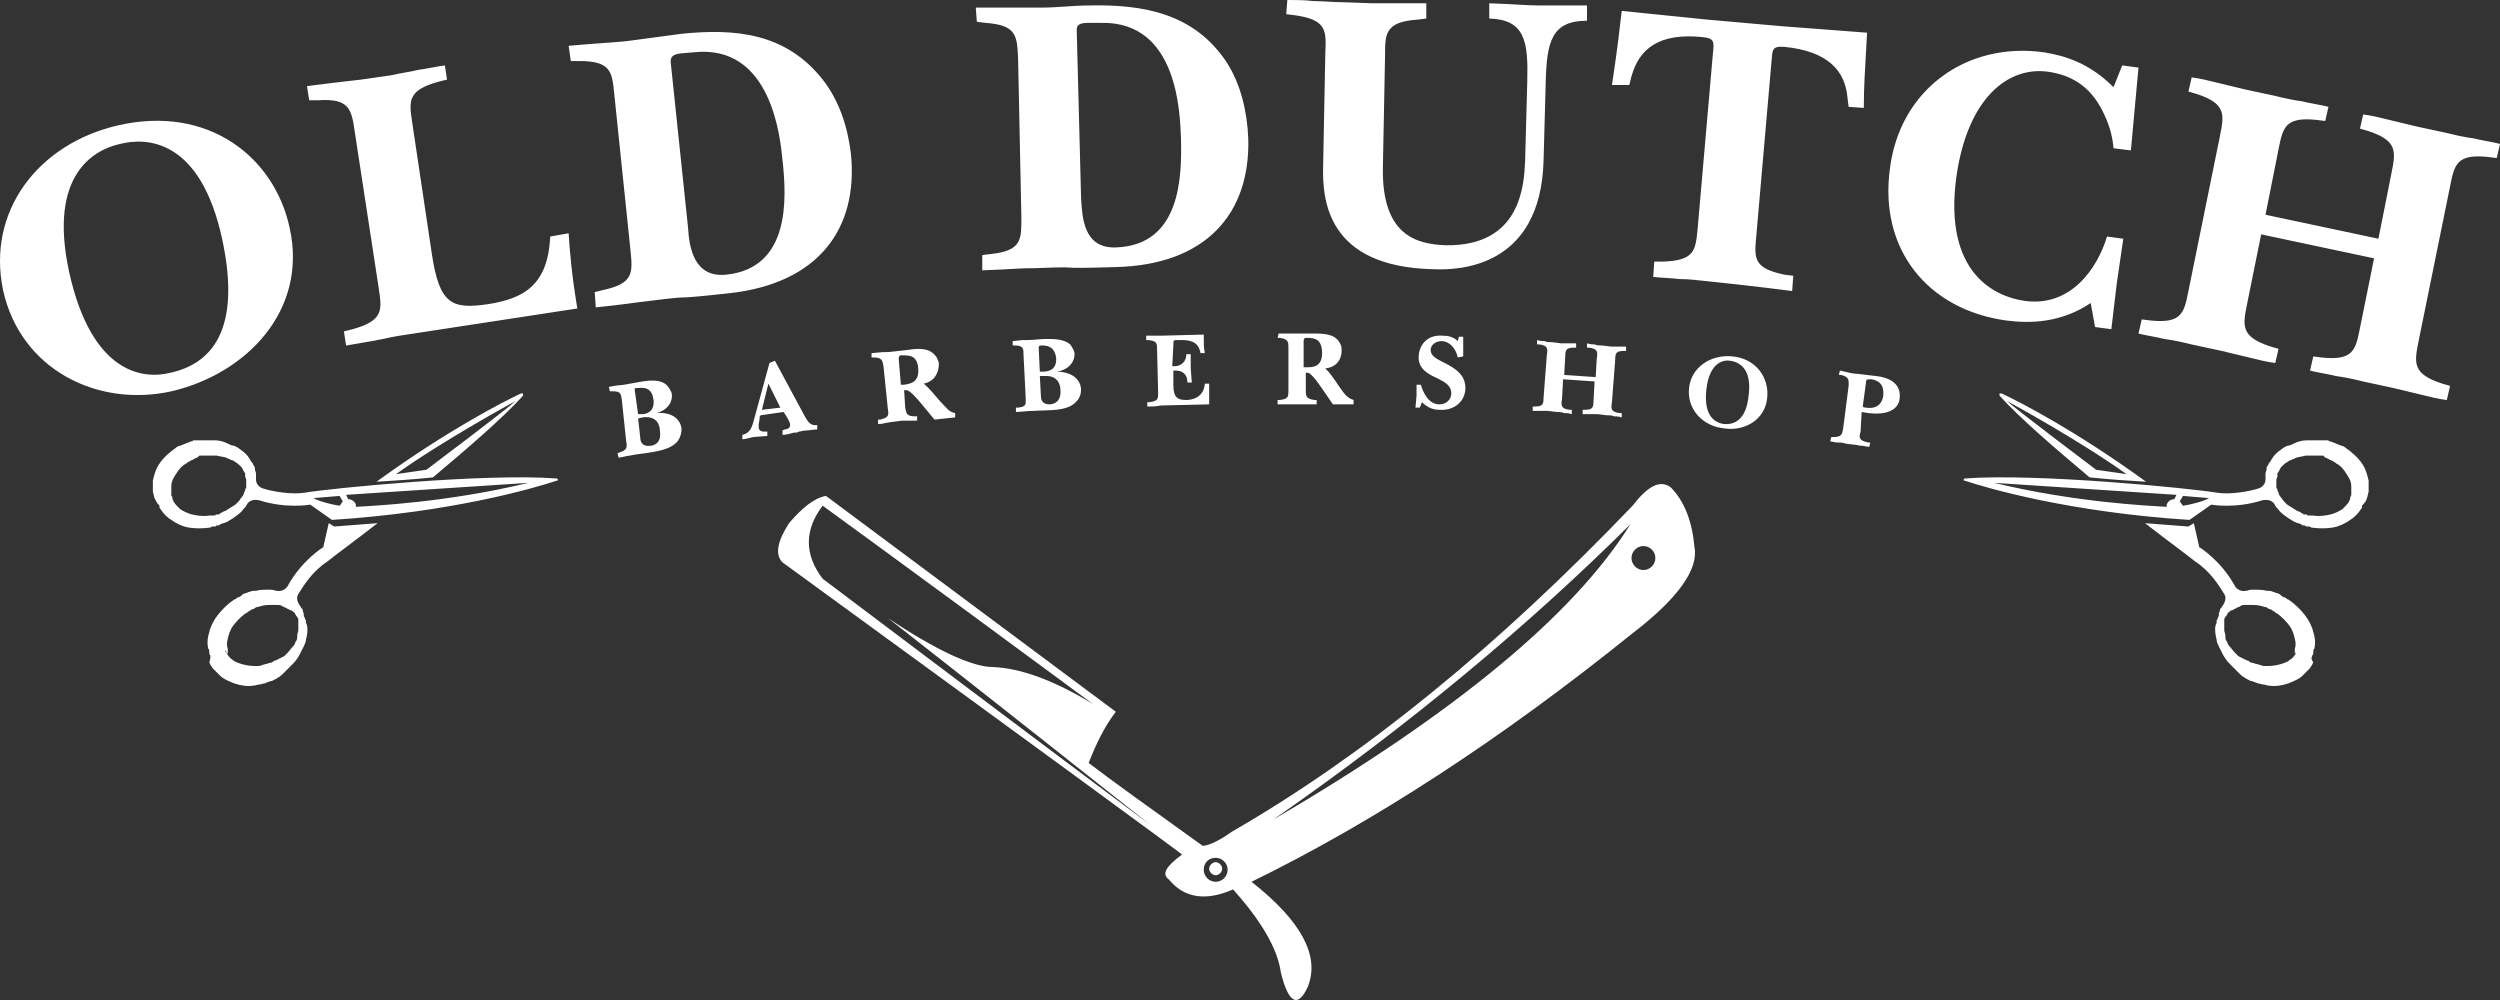 <svg width="200" height="80" viewBox="0 0 200 80" fill="none" xmlns="http://www.w3.org/2000/svg">
<rect x="0" y="0" width="200" height="80" fill="#333333" stroke="none"/>
<path fill-rule="evenodd" clip-rule="evenodd" d="M149.279 30.604C149.279 30.342 149.366 30.342 149.714 30.342C150.756 30.517 150.669 31.302 150.669 31.65C150.495 32.61 149.8 32.697 149.279 32.61C149.192 32.61 149.106 32.61 149.019 32.522L149.279 30.604ZM148.932 32.958L149.453 33.046C151.624 33.307 151.972 32.261 151.972 31.825C152.059 31.127 151.711 30.255 150.061 30.081L148.585 29.906C148.237 29.906 147.977 29.819 147.195 29.645L147.108 29.994H147.282C147.977 30.168 147.89 30.43 147.89 30.866L147.455 34.266C147.369 34.703 147.369 34.964 146.674 34.964H146.5L146.413 35.313C146.587 35.313 146.761 35.4 147.021 35.4C147.195 35.4 147.455 35.4 147.629 35.487L148.324 35.575C148.498 35.575 148.758 35.662 148.932 35.662C149.106 35.662 149.366 35.749 149.54 35.749L149.627 35.4H149.453C148.585 35.226 148.758 34.877 148.845 34.528L148.932 32.958ZM139.899 31.563C139.726 33.569 138.77 34.005 137.902 33.918C137.294 33.83 136.252 33.394 136.512 31.127C136.773 28.947 137.902 28.773 138.423 28.86C139.031 28.947 140.16 29.383 139.899 31.563ZM141.376 31.825C141.55 30.255 140.507 28.685 138.597 28.511C136.86 28.337 135.296 29.383 135.123 31.04C134.949 32.784 136.252 34.092 137.902 34.266C139.465 34.528 141.202 33.656 141.376 31.825ZM122.963 27.552H123.137C123.832 27.639 123.832 27.901 123.745 28.424L123.485 31.825C123.485 32.348 123.398 32.522 122.79 32.522H122.616V32.871C122.79 32.871 122.963 32.871 123.224 32.871C123.398 32.871 123.658 32.871 123.832 32.871L124.527 32.958C124.7 32.958 124.961 32.958 125.135 33.046C125.308 33.046 125.482 33.046 125.743 33.133V32.784H125.569C124.874 32.697 124.874 32.435 124.961 31.912L125.048 30.342L127.567 30.517L127.48 32.086C127.48 32.61 127.393 32.784 126.785 32.784H126.611V33.133C126.785 33.133 126.959 33.133 127.219 33.133C127.393 33.133 127.653 33.133 127.827 33.133L128.522 33.22C128.696 33.22 128.956 33.22 129.13 33.307C129.304 33.307 129.477 33.307 129.738 33.394V33.046H129.564C128.869 32.958 128.869 32.697 128.956 32.174L129.217 28.773C129.217 28.249 129.304 28.075 129.912 28.075H130.085V27.726C129.912 27.726 129.738 27.726 129.477 27.726C129.304 27.726 129.043 27.726 128.869 27.726L128.174 27.639C128.001 27.639 127.74 27.639 127.567 27.552C127.393 27.552 127.219 27.552 126.959 27.465V27.813H127.132C127.827 27.901 127.827 28.162 127.74 28.685L127.653 30.168L125.135 29.994L125.222 28.511C125.222 27.988 125.308 27.813 125.916 27.813H126.09V27.465C125.916 27.465 125.743 27.465 125.482 27.465C125.308 27.465 125.048 27.465 124.874 27.465L124.179 27.377C124.006 27.377 123.745 27.377 123.571 27.29C123.398 27.29 123.224 27.29 122.963 27.203V27.552ZM117.058 28.511C117.058 27.726 117.058 27.377 117.058 26.941H116.71L116.623 27.29C116.276 26.941 115.842 26.854 115.407 26.854C114.191 26.767 113.583 27.552 113.497 28.424C113.41 29.47 114.191 29.906 114.973 30.255C115.668 30.604 116.102 30.866 116.102 31.476C116.102 31.912 115.755 32.348 115.147 32.348C114.278 32.348 113.844 31.389 113.67 30.778H113.323V31.65L113.236 32.61H113.583L113.757 32.174C114.278 32.697 114.799 32.784 115.147 32.784C116.363 32.871 117.231 32.086 117.231 31.04C117.231 30.168 116.71 29.732 116.189 29.383C115.407 28.86 114.452 28.685 114.452 27.988C114.452 27.639 114.799 27.29 115.32 27.29C115.928 27.29 116.45 27.813 116.623 28.598L117.058 28.511ZM104.29 29.383V27.29C104.29 27.116 104.377 27.029 104.464 27.029H104.551C105.159 27.029 105.767 27.116 105.767 28.249C105.767 29.383 104.985 29.383 104.551 29.383H104.29ZM102.206 27.029H102.38C103.074 27.116 103.074 27.377 103.074 27.813V31.214C103.074 31.738 103.074 31.912 102.38 31.999H102.206V32.348C102.38 32.348 102.553 32.348 102.814 32.348C102.988 32.348 103.248 32.348 103.422 32.348H104.117C104.29 32.348 104.551 32.348 104.725 32.348C104.898 32.348 105.072 32.348 105.333 32.348V31.999H105.159C104.464 31.912 104.464 31.65 104.464 31.214V29.819H104.551C104.725 29.819 104.898 29.819 105.854 31.214L106.635 32.348H107.417H108.286V31.999C107.764 31.825 107.591 31.563 107.156 30.953C106.635 30.168 106.375 29.819 106.027 29.47C106.896 29.383 107.33 28.773 107.33 28.075C107.33 27.901 107.33 27.726 107.243 27.552C106.896 26.767 106.114 26.68 105.072 26.68H103.682C103.335 26.68 103.161 26.68 102.293 26.68L102.206 27.029ZM93.868 27.639C93.868 27.203 93.868 27.203 94.216 27.203H94.389C94.997 27.203 95.866 27.203 96.04 28.249H96.387C96.3 27.813 96.3 27.552 96.3 26.767L92.913 26.854C92.479 26.854 92.913 26.854 91.697 26.854V27.203H91.871C92.566 27.29 92.566 27.465 92.566 27.988L92.652 31.389C92.652 31.912 92.652 32.086 91.957 32.174H91.784V32.522C92.913 32.522 92.566 32.435 93 32.435L96.734 32.348V31.825C96.734 31.389 96.734 30.953 96.734 30.691H96.387C96.3 31.825 95.345 31.999 94.91 31.999C94.216 31.999 93.868 31.825 93.868 30.778V29.645H94.042C94.563 29.645 94.997 29.906 94.997 30.604H95.345L95.258 29.47V28.337H94.91C94.91 28.947 94.476 29.296 93.955 29.296H93.781L93.868 27.639ZM83.186 30.081H83.533C84.749 29.994 84.836 30.953 84.836 31.214C84.922 32.261 84.141 32.348 83.967 32.348C83.272 32.348 83.272 31.825 83.272 31.65L83.186 30.081ZM83.186 29.732L83.099 27.901C83.099 27.726 83.099 27.639 83.272 27.639H83.446C84.054 27.639 84.401 27.988 84.488 28.598C84.575 29.645 83.793 29.732 83.446 29.732H83.186ZM82.056 31.825C82.056 32.348 82.143 32.522 81.448 32.61H81.275V32.958C81.622 32.958 82.23 32.871 82.664 32.871C83.793 32.784 85.444 32.958 86.138 32.086C86.399 31.825 86.486 31.476 86.486 31.127C86.399 30.081 85.357 29.732 84.575 29.732C85.531 29.557 85.965 28.947 85.965 28.337C85.965 28.075 85.791 27.813 85.617 27.552C85.096 27.116 84.315 27.116 83.707 27.116C83.186 27.116 82.751 27.203 82.23 27.203C81.622 27.203 81.883 27.203 81.014 27.29V27.639H81.188C81.883 27.639 81.883 27.901 81.883 28.424L82.056 31.825ZM72.069 30.778L71.895 28.685C71.895 28.511 71.982 28.424 72.069 28.424H72.155C72.763 28.424 73.371 28.424 73.458 29.47C73.545 30.604 72.85 30.691 72.329 30.778H72.069ZM69.724 28.598H69.897C70.592 28.598 70.592 28.86 70.679 29.296L71.026 32.697C71.113 33.22 71.113 33.394 70.418 33.569H70.245V33.918C70.418 33.918 70.592 33.918 70.853 33.83C71.026 33.83 71.287 33.743 71.461 33.743L72.155 33.656C72.329 33.656 72.59 33.656 72.763 33.656C72.937 33.656 73.111 33.656 73.371 33.656V33.307H73.198C72.503 33.307 72.503 33.046 72.416 32.61L72.329 31.214H72.416C72.59 31.214 72.763 31.127 73.892 32.522L74.761 33.569L75.543 33.482L76.411 33.394V33.046C75.89 32.958 75.716 32.61 75.195 32.086C74.587 31.389 74.327 31.04 73.892 30.691C74.761 30.517 75.108 29.819 75.108 29.121C75.108 28.947 75.022 28.773 74.935 28.598C74.5 27.901 73.719 27.813 72.677 27.988L71.113 28.162C70.766 28.162 70.592 28.162 69.724 28.249V28.598ZM60.952 32.784L61.473 30.691L62.428 32.61L60.952 32.784ZM60.865 33.22L62.689 32.958L62.862 33.22C63.123 33.656 63.21 33.83 63.21 34.005C63.21 34.267 62.949 34.354 62.776 34.354L62.602 34.441V34.79C62.862 34.79 63.21 34.703 63.47 34.615C63.644 34.615 63.818 34.615 63.904 34.528C64.078 34.528 64.252 34.441 64.426 34.441C64.686 34.441 65.121 34.354 65.381 34.354V34.005C64.773 34.092 64.599 33.656 64.339 33.22L61.994 28.86L61.56 29.034L60.344 33.482C60.17 34.092 60.083 34.615 59.388 34.79V35.139C59.562 35.139 59.909 35.051 60.257 34.964L61.386 34.877V34.528H61.212C60.952 34.528 60.691 34.528 60.691 34.092C60.691 33.83 60.778 33.656 60.778 33.307L60.865 33.22ZM51.05 33.482L51.398 33.394C52.614 33.22 52.788 34.092 52.788 34.441C52.961 35.487 52.267 35.662 52.006 35.662C51.311 35.749 51.224 35.226 51.224 35.051L51.05 33.482ZM51.05 33.133L50.79 31.302C50.79 31.127 50.703 31.04 50.964 31.04H51.137C51.745 30.953 52.18 31.214 52.267 31.912C52.44 32.958 51.658 33.133 51.398 33.133H51.05ZM50.095 35.313C50.182 35.749 50.182 36.011 49.574 36.185L49.4 36.272L49.487 36.621C49.835 36.534 50.356 36.447 50.877 36.359C52.006 36.185 53.656 36.098 54.264 35.226C54.438 34.964 54.525 34.615 54.525 34.266C54.351 33.22 53.309 32.958 52.527 33.046C53.482 32.784 53.83 32.086 53.743 31.476C53.656 31.214 53.482 30.953 53.309 30.778C52.788 30.342 52.006 30.43 51.398 30.517C50.877 30.604 50.443 30.691 49.922 30.778C49.313 30.866 49.574 30.778 48.706 30.953L48.792 31.302H48.966C49.661 31.302 49.661 31.476 49.748 31.999L50.095 35.313Z" fill="white"/>
<path fill-rule="evenodd" clip-rule="evenodd" d="M171.687 38.54C166.041 34.441 161.612 32.174 160.135 31.477C160.049 31.477 160.049 31.477 159.962 31.477C159.962 31.564 159.962 31.564 159.962 31.651C161.612 33.482 164.478 35.924 167.17 38.191C168.821 38.366 170.297 38.453 171.687 38.54ZM184.975 52.493C184.975 52.406 185.062 52.318 185.062 52.318V52.231V52.144C185.062 52.057 185.062 51.969 185.149 51.882C185.236 51.533 185.236 51.097 185.062 50.574C184.975 50.138 184.714 49.615 184.367 49.179C184.02 48.743 183.585 48.307 183.064 47.958C182.977 47.958 182.891 47.871 182.891 47.871L182.804 47.784H182.717C182.63 47.784 182.63 47.697 182.543 47.697L182.456 47.609L182.369 47.522C182.283 47.522 182.196 47.435 182.109 47.435C182.022 47.435 181.935 47.348 181.848 47.348C181.675 47.261 181.501 47.261 181.327 47.261C180.98 47.173 180.632 47.173 180.285 47.173C180.111 47.173 179.938 47.173 179.764 47.261H179.677C179.33 47.348 178.982 47.173 178.809 46.912C177.679 44.819 175.942 43.772 175.942 43.772L175.508 41.854L175.074 42.115H174.987C173.771 42.028 172.642 41.941 171.6 41.854C173.511 43.336 175.074 44.47 175.595 44.906C176.811 45.691 177.506 46.825 177.94 47.522C178.114 47.784 178.027 48.133 177.853 48.394C177.766 48.481 177.766 48.569 177.679 48.656L177.593 48.743V48.83L177.506 49.092C177.506 49.092 177.506 49.092 177.506 49.179V49.266L177.419 49.441C177.419 49.528 177.419 49.528 177.332 49.615V49.789C177.332 49.877 177.245 49.964 177.245 50.051C177.158 50.4 177.245 50.836 177.332 51.185C177.332 51.359 177.419 51.533 177.506 51.708C177.593 51.882 177.679 52.057 177.766 52.231C177.94 52.58 178.114 52.842 178.374 53.103C178.461 53.19 178.635 53.365 178.722 53.452C178.809 53.539 178.809 53.539 178.895 53.626C178.982 53.714 178.982 53.714 179.069 53.801C179.156 53.888 179.156 53.888 179.243 53.975C179.33 54.062 179.416 54.062 179.416 54.15H179.503L179.59 54.237C179.677 54.237 179.677 54.324 179.764 54.324C179.938 54.411 180.024 54.498 180.198 54.498C180.372 54.586 180.459 54.586 180.632 54.673C180.806 54.673 180.893 54.76 181.067 54.76C181.24 54.76 181.327 54.847 181.501 54.847C182.022 54.934 182.543 54.847 183.064 54.673C183.498 54.498 183.933 54.324 184.193 54.062C184.454 53.801 184.628 53.626 184.801 53.452C184.888 53.278 184.975 53.19 184.975 53.19C184.975 53.19 184.975 53.103 185.062 53.016C184.888 52.667 184.888 52.667 184.975 52.493C184.975 52.58 184.975 52.58 184.975 52.493ZM167.692 37.581C167.692 37.581 161.091 32.61 160.57 32.087C160.57 32.087 166.215 35.139 170.123 37.93L167.692 37.581ZM189.318 39.935C189.404 39.761 189.404 39.674 189.404 39.674L189.491 39.325C189.491 39.151 189.491 38.802 189.491 38.453C189.404 38.104 189.318 37.668 189.057 37.232C188.796 36.796 188.449 36.447 188.015 36.098C187.928 36.011 187.754 35.924 187.667 35.837C187.581 35.75 187.407 35.662 187.32 35.662C187.146 35.575 187.059 35.575 186.886 35.488C186.712 35.401 186.625 35.401 186.451 35.314C186.365 35.314 186.278 35.314 186.278 35.226H186.191H186.104C186.017 35.226 185.93 35.226 185.843 35.226C185.757 35.226 185.67 35.226 185.583 35.226C185.496 35.226 185.409 35.226 185.322 35.226C185.236 35.226 185.149 35.226 185.062 35.226C184.888 35.226 184.714 35.226 184.541 35.226C184.193 35.226 183.846 35.313 183.498 35.488C183.325 35.575 183.151 35.662 182.977 35.662C182.804 35.75 182.63 35.837 182.543 35.924C182.283 36.098 181.935 36.36 181.761 36.709C181.675 36.796 181.675 36.883 181.588 36.97L181.501 37.058C181.501 37.145 181.501 37.145 181.414 37.232L181.327 37.406V37.494C181.327 37.494 181.327 37.494 181.327 37.581L181.24 37.843V37.93V38.104C181.24 38.191 181.24 38.279 181.24 38.366C181.24 38.715 180.98 38.976 180.719 39.063C179.938 39.325 178.374 39.587 177.332 39.412C175.248 39.063 162.915 37.843 157.183 38.279C157.096 38.279 157.096 38.366 157.096 38.366C157.096 38.453 157.096 38.453 157.183 38.453C159.006 39.063 165.607 40.982 175.161 41.592L176.898 40.371C176.898 40.371 178.809 40.72 180.98 40.023C181.414 39.935 181.848 40.023 182.022 40.459C182.109 40.633 182.283 40.72 182.369 40.895C182.63 41.156 182.891 41.331 183.151 41.505C183.325 41.592 183.412 41.679 183.585 41.767C183.672 41.767 183.759 41.854 183.846 41.854C183.933 41.854 184.02 41.941 184.106 41.941L184.193 42.028H184.28C184.367 42.028 184.454 42.028 184.454 42.115H184.541H184.628C184.714 42.115 184.801 42.115 184.888 42.203C185.496 42.29 186.104 42.29 186.625 42.203C187.146 42.115 187.667 41.854 188.015 41.592C188.449 41.331 188.71 40.982 188.883 40.72C188.97 40.633 188.97 40.546 188.97 40.459C188.97 40.459 188.97 40.371 189.057 40.371C189.057 40.371 189.057 40.284 189.144 40.284C189.144 40.197 189.144 40.284 189.144 40.197C189.231 40.197 189.318 40.023 189.318 39.935ZM174.379 40.11C174.466 40.197 174.553 40.371 174.64 40.459C175.248 40.371 176.29 40.11 176.724 39.848L174.64 39.674L174.379 40.11ZM173.337 40.546C173.337 40.459 173.337 40.459 173.337 40.371C173.424 40.11 173.684 39.935 173.945 39.935L174.119 39.587L159.528 38.627C166.041 40.197 171.86 40.459 173.337 40.546ZM188.102 39.674C188.015 39.761 188.015 39.761 188.015 39.848C188.015 39.848 188.015 39.848 188.015 39.935C188.015 39.935 187.928 40.023 187.928 40.11C187.841 40.284 187.667 40.459 187.407 40.72C187.146 40.895 186.799 41.069 186.451 41.156C186.017 41.243 185.583 41.331 185.062 41.243C184.975 41.243 184.975 41.243 184.888 41.243H184.801H184.714C184.628 41.243 184.541 41.243 184.541 41.156H184.454H184.367C184.28 41.156 184.28 41.156 184.193 41.069C184.106 41.069 184.106 40.982 184.02 40.982C183.933 40.895 183.759 40.895 183.672 40.807C183.412 40.633 183.238 40.546 182.977 40.371C182.891 40.284 182.804 40.197 182.717 40.11C182.63 40.023 182.543 39.848 182.456 39.761C182.369 39.674 182.283 39.499 182.283 39.412L182.196 39.238C182.196 39.151 182.196 39.063 182.109 39.063C182.109 38.976 182.109 38.889 182.109 38.889V38.802V38.715C182.109 38.627 182.109 38.54 182.109 38.54V38.453V38.366L182.196 38.104C182.196 38.104 182.196 38.104 182.196 38.017V37.93V37.843L182.283 37.755C182.283 37.668 182.369 37.668 182.369 37.581C182.369 37.494 182.456 37.494 182.456 37.406L182.63 37.232C182.717 37.145 182.804 37.058 182.977 36.97C183.064 36.883 183.238 36.796 183.325 36.796C183.412 36.709 183.585 36.709 183.672 36.622C183.933 36.534 184.193 36.534 184.454 36.447C184.628 36.447 184.714 36.447 184.888 36.447C184.975 36.447 185.062 36.447 185.062 36.447C185.149 36.447 185.149 36.447 185.236 36.447C185.322 36.447 185.322 36.447 185.409 36.447C185.496 36.447 185.496 36.447 185.583 36.447H185.67H185.757C185.843 36.447 185.93 36.447 185.93 36.534C186.017 36.622 186.104 36.622 186.278 36.709C186.365 36.796 186.451 36.796 186.625 36.883C186.712 36.97 186.799 36.97 186.886 37.058C186.973 37.145 187.059 37.145 187.146 37.232C187.494 37.494 187.667 37.843 187.841 38.104C188.015 38.366 188.102 38.627 188.102 38.889C188.102 39.063 188.102 39.238 188.102 39.412C188.102 39.499 188.102 39.587 188.102 39.587C188.102 39.587 188.102 39.674 188.015 39.761C188.188 39.587 188.188 39.587 188.102 39.674ZM183.759 52.057C183.672 52.144 183.672 52.231 183.672 52.231C183.672 52.231 183.672 52.318 183.585 52.406C183.498 52.493 183.412 52.667 183.238 52.754C183.064 52.929 182.804 53.016 182.543 53.103C182.283 53.19 181.848 53.278 181.501 53.278C181.414 53.278 181.327 53.278 181.154 53.278C181.067 53.278 180.98 53.278 180.806 53.19C180.719 53.19 180.546 53.103 180.459 53.103C180.372 53.103 180.285 53.016 180.111 53.016C180.024 53.016 180.024 52.929 179.938 52.929L179.851 52.842H179.764C179.677 52.842 179.677 52.754 179.59 52.754C179.503 52.754 179.503 52.667 179.416 52.667C179.33 52.667 179.33 52.58 179.243 52.58C179.156 52.58 179.156 52.493 179.069 52.493C178.982 52.406 178.895 52.318 178.809 52.231C178.635 52.057 178.461 51.795 178.287 51.621C178.201 51.533 178.201 51.359 178.114 51.272C178.027 51.185 178.027 51.01 178.027 50.836C178.027 50.661 177.94 50.574 177.94 50.4V50.225C177.94 50.138 177.94 50.051 177.94 50.051C177.94 49.964 177.94 49.877 177.94 49.877V49.789V49.702V49.615C177.94 49.615 177.94 49.615 177.94 49.528L178.027 49.353L178.114 49.266C178.114 49.179 178.201 49.179 178.201 49.092C178.201 49.092 178.201 49.005 178.287 49.005L178.374 48.917C178.461 48.83 178.461 48.83 178.548 48.83C178.635 48.83 178.635 48.743 178.722 48.743L178.895 48.656C178.982 48.569 179.156 48.569 179.243 48.481C179.33 48.394 179.503 48.394 179.677 48.394C179.851 48.394 179.938 48.394 180.111 48.394C180.372 48.394 180.632 48.394 180.893 48.481C180.98 48.481 181.153 48.569 181.24 48.569C181.327 48.569 181.327 48.569 181.414 48.656C181.501 48.656 181.501 48.743 181.588 48.743H181.675L181.761 48.83C181.848 48.83 181.848 48.917 181.935 48.917L182.022 49.005C182.109 49.005 182.109 49.092 182.196 49.092C182.543 49.353 182.891 49.702 183.151 50.051C183.412 50.4 183.498 50.749 183.585 51.097C183.672 51.446 183.672 51.708 183.585 51.882C183.585 51.969 183.585 51.969 183.585 52.057V52.144C183.585 52.144 183.585 52.144 183.585 52.231V52.318C183.759 52.057 183.759 52.057 183.759 52.057Z" fill="white"/>
<path fill-rule="evenodd" clip-rule="evenodd" d="M87.441 56.328C73.024 45.69 65.815 40.457 65.815 40.457C64.338 42.376 64.338 44.381 65.815 46.3C83.272 59.468 92.044 66.008 92.044 66.008C78.061 54.933 71.026 49.439 71.026 49.439C74.934 52.055 77.8 53.364 79.451 53.364C81.622 53.451 84.314 54.41 87.441 56.328ZM97.255 68.973C97.516 68.973 97.776 69.235 97.776 69.496C97.776 69.758 97.516 70.019 97.255 70.019C96.995 70.019 96.734 69.758 96.734 69.496C96.734 69.235 96.995 68.973 97.255 68.973ZM97.255 68.624C97.776 68.624 98.21 69.06 98.21 69.583C98.21 70.107 97.776 70.543 97.255 70.543C96.734 70.543 96.3 70.107 96.3 69.583C96.3 68.973 96.734 68.624 97.255 68.624ZM130.432 41.94C122.355 49.962 112.888 57.898 101.858 65.572C116.449 57.026 125.916 49.178 130.432 41.94ZM131.475 43.684C131.996 43.684 132.43 44.12 132.43 44.643C132.43 45.166 131.996 45.602 131.475 45.602C130.953 45.602 130.519 45.166 130.519 44.643C130.519 44.12 130.953 43.684 131.475 43.684ZM96.213 67.665C91.957 64.613 88.917 62.433 87.094 61.037C87.701 59.468 88.396 58.072 89.265 56.939C73.805 45.428 66.076 39.672 66.076 39.672C65.12 39.847 64.165 40.632 63.123 41.853C62.167 43.335 61.993 44.381 62.602 44.992C83.793 60.427 94.389 68.188 94.563 68.363C93.26 69.322 92.913 69.932 93.52 70.368C94.736 71.851 96.474 72.112 98.645 71.153C100.99 73.769 102.206 75.949 102.466 77.781C103.074 80.309 103.856 80.658 104.637 78.914C105.593 76.472 104.116 73.682 100.121 70.543C109.762 65.834 120.01 59.206 130.606 50.66C134.254 47.87 135.904 45.515 135.557 43.771C135.383 41.765 134.775 40.108 133.646 38.975C132.777 38.364 131.822 38.888 130.606 40.457C119.836 51.707 109.154 60.427 98.558 66.531C97.342 67.403 96.56 67.665 96.213 67.665Z" fill="white"/>
<path fill-rule="evenodd" clip-rule="evenodd" d="M175.074 7.325L175.682 7.5C178.113 8.284 177.94 9.156 177.592 10.9L175.074 23.283C174.726 25.027 174.553 25.9 172.034 25.638L171.339 25.551L171.079 26.684C171.773 26.859 172.468 26.946 173.163 27.12C173.858 27.208 174.639 27.382 175.334 27.556L177.766 28.08C178.461 28.254 179.243 28.428 179.937 28.603C180.632 28.777 181.327 28.952 182.022 29.039L182.282 27.905L181.674 27.731C179.243 26.946 179.416 26.074 179.764 24.33L180.893 18.749L189.925 20.667L188.796 26.248C188.449 27.992 188.275 28.864 185.756 28.603L185.062 28.516L184.801 29.649C185.496 29.824 186.191 29.911 186.885 30.085C187.58 30.173 188.362 30.347 189.057 30.521L191.489 31.045C192.183 31.219 192.965 31.393 193.66 31.568C194.355 31.742 195.049 31.917 195.744 32.004L196.005 30.87L195.397 30.696C192.965 29.911 193.139 29.039 193.486 27.295L196.005 14.912C196.352 13.168 196.526 12.296 199.045 12.557L199.739 12.645L200 11.511C199.305 11.336 198.61 11.249 197.916 11.075C197.221 10.988 196.439 10.813 195.744 10.639L193.312 10.116C192.618 9.941 191.836 9.767 191.141 9.592C190.446 9.418 189.752 9.244 189.057 9.156L188.796 10.29L189.404 10.464C191.836 11.249 191.662 12.121 191.315 13.865L190.273 19.098L181.24 17.179L182.282 11.947C182.63 10.203 182.803 9.331 185.322 9.592L186.017 9.68L186.278 8.546C185.583 8.372 184.888 8.284 184.193 8.11C183.498 8.023 182.717 7.848 182.022 7.674L179.59 7.151C178.895 6.976 178.113 6.802 177.419 6.627C176.724 6.453 176.029 6.279 175.334 6.191L175.074 7.325ZM169.863 19.098L168.56 18.923C167.778 21.539 165.607 24.591 161.959 24.068C159.527 23.72 155.532 21.801 156.488 14.301C157.356 7.848 160.656 5.232 163.957 5.755C165.607 6.017 167.17 6.802 168.212 8.895C168.647 9.767 168.994 10.726 169.081 11.86L170.471 12.034L171.079 5.407L169.776 5.232L169.081 6.976C167.083 4.971 165.086 4.447 163.522 4.186C157.356 3.314 151.971 7.151 151.19 13.517C150.321 19.97 154.229 24.766 160.483 25.638C162.48 25.9 164.912 25.812 167.257 24.243L167.604 26.161L168.907 26.336L169.342 22.673L169.863 19.098ZM130.345 6.802L130.519 6.104C131.127 3.924 132.69 2.616 136.164 2.965C137.207 3.052 137.12 3.401 137.033 4.273L135.817 18.226C135.643 19.97 135.643 20.842 133.038 20.929H132.343L132.256 22.15C132.951 22.237 133.646 22.237 134.34 22.324C135.035 22.324 135.817 22.411 136.599 22.499L139.03 22.76C139.725 22.847 140.507 22.935 141.289 23.022C141.983 23.109 142.678 23.196 143.373 23.283L143.46 22.063L142.765 21.975C140.246 21.452 140.333 20.667 140.507 18.836L141.723 4.883C141.81 4.011 141.723 3.663 142.765 3.75C146.239 4.099 147.629 5.668 147.802 7.848L147.889 8.546L149.105 8.633C149.105 6.889 149.192 5.755 149.366 2.616L142.504 2.093L136.599 1.57L129.737 0.872C129.39 3.924 129.216 5.058 128.956 6.802H130.345ZM102.9 1.134L103.595 1.221C106.114 1.57 106.114 2.442 106.027 4.186L105.853 13.168C105.766 15.958 106.114 21.365 114.712 21.539C116.796 21.627 123.223 21.365 123.484 12.906L123.658 6.54C123.745 3.401 124.092 1.657 126.958 1.657V0.436C124.613 0.436 123.918 0.436 123.05 0.436C122.181 0.436 121.486 0.349 119.141 0.262V1.482C122.008 1.57 122.268 3.314 122.181 6.54L122.008 12.906C121.921 14.825 121.66 19.708 115.667 19.621C113.322 19.534 110.543 18.836 110.63 13.429L110.804 4.447C110.804 2.703 110.804 1.744 113.409 1.57L114.104 1.482V0.262C113.409 0.262 112.714 0.262 112.02 0.262C111.325 0.262 110.543 0.262 109.762 0.262L107.33 0.174C106.635 0.174 105.853 0.087 105.072 0.087C104.377 -2.12913e-05 103.682 0 102.987 0L102.9 1.134ZM86.138 2.442C86.138 2.18 86.138 1.831 87.007 1.831H88.049C94.302 1.657 94.389 9.244 94.476 10.988C94.563 14.127 94.476 19.621 89.265 19.795C86.659 19.883 86.572 17.354 86.485 15.784L86.138 2.442ZM78.148 1.744L78.843 1.831C81.361 2.006 81.361 2.878 81.448 4.709L81.709 17.354C81.709 19.098 81.795 20.057 79.277 20.319L78.582 20.406V21.627C81.101 21.539 81.361 21.452 82.924 21.452C87.093 21.278 83.706 21.539 89.265 21.365C96.473 21.191 100.034 17.092 99.861 11.075C99.774 8.895 99.252 6.715 98.124 4.971C95.518 1.046 91.436 0.349 87.18 0.436C85.877 0.436 84.575 0.61 83.272 0.61C82.056 0.61 81.101 0.61 78.061 0.61L78.148 1.744ZM53.656 4.971C53.656 4.709 53.656 4.36 54.437 4.273L55.48 4.186C61.733 3.488 62.428 11.075 62.601 12.819C62.949 15.958 63.209 21.452 58.085 21.975C55.48 22.237 55.132 19.708 55.045 18.226L53.656 4.971ZM45.665 4.883H46.36C48.879 4.883 48.966 5.755 49.139 7.5L50.442 20.057C50.616 21.801 50.703 22.673 48.271 23.196L47.576 23.371L47.663 24.591C50.182 24.33 50.442 24.243 52.005 24.068C56.174 23.545 52.787 24.068 58.346 23.458C65.467 22.673 68.681 18.313 68.073 12.296C67.812 10.116 67.118 8.023 65.815 6.366C62.862 2.616 58.78 2.267 54.524 2.703C53.221 2.878 51.919 3.052 50.616 3.227C49.4 3.401 48.444 3.401 45.492 3.663L45.665 4.883ZM44.015 18.923C43.841 22.935 41.757 23.894 39.065 24.33C36.112 24.766 35.156 24.33 34.548 20.319L32.985 9.854C32.724 8.11 32.551 7.238 35.069 6.54L35.764 6.366L35.59 5.232C34.896 5.319 34.201 5.494 33.506 5.581C32.811 5.755 32.03 5.843 31.335 6.017L28.903 6.366C28.208 6.453 27.427 6.54 26.645 6.627C25.95 6.715 25.255 6.802 24.56 6.889L24.734 8.023H25.429C27.948 7.848 28.121 8.72 28.382 10.552L30.293 23.022C30.553 24.766 30.727 25.638 28.208 26.336L27.513 26.51L27.687 27.644C31.856 26.946 30.38 27.12 31.943 26.859L46.186 24.679C45.752 22.063 45.578 20.144 45.492 18.662L44.015 18.923ZM17.786 19.185C19.349 26.51 16.831 29.126 13.617 29.824C11.533 30.347 7.364 29.998 5.54 21.801C3.803 13.865 7.624 11.947 9.622 11.511C11.706 10.988 16.049 11.075 17.786 19.185ZM23.171 18.226C21.955 12.557 16.657 8.372 9.448 10.028C3.021 11.511 -1.061 16.918 0.242 23.196C1.632 29.562 7.798 32.614 13.704 31.306C19.697 29.911 24.647 24.853 23.171 18.226Z" fill="white"/>
<path fill-rule="evenodd" clip-rule="evenodd" d="M30.12 38.54C35.765 34.441 40.194 32.174 41.671 31.477C41.758 31.477 41.758 31.477 41.845 31.477C41.845 31.564 41.845 31.564 41.845 31.651C40.194 33.482 37.328 35.924 34.636 38.191C32.986 38.366 31.509 38.453 30.12 38.54ZM16.831 52.493C16.831 52.406 16.744 52.318 16.744 52.318V52.231V52.144C16.744 52.057 16.744 51.969 16.658 51.882C16.571 51.533 16.571 51.097 16.744 50.574C16.831 50.138 17.092 49.615 17.439 49.179C17.787 48.743 18.221 48.307 18.742 47.958C18.829 47.958 18.916 47.871 18.916 47.871L19.003 47.784H19.09C19.176 47.784 19.176 47.697 19.263 47.697L19.35 47.609L19.437 47.522C19.524 47.522 19.611 47.435 19.698 47.435C19.784 47.435 19.871 47.348 19.958 47.348C20.132 47.261 20.305 47.261 20.479 47.261C20.826 47.173 21.174 47.173 21.521 47.173C21.695 47.173 21.869 47.173 22.043 47.261H22.129C22.477 47.348 22.824 47.173 22.998 46.912C24.127 44.819 25.864 43.772 25.864 43.772L26.298 41.854L26.732 42.115H26.819C28.035 42.028 29.164 41.941 30.206 41.854C28.296 43.336 26.732 44.47 26.211 44.906C24.995 45.691 24.301 46.825 23.866 47.522C23.693 47.784 23.779 48.133 23.953 48.394C24.04 48.481 24.04 48.569 24.127 48.656L24.214 48.743V48.83L24.301 49.092C24.301 49.092 24.301 49.092 24.301 49.179V49.266L24.387 49.441C24.387 49.528 24.387 49.528 24.474 49.615V49.789C24.474 49.877 24.561 49.964 24.561 50.051C24.648 50.4 24.561 50.836 24.474 51.185C24.474 51.359 24.387 51.533 24.301 51.708C24.214 51.882 24.127 52.057 24.04 52.231C23.866 52.58 23.693 52.842 23.432 53.103C23.345 53.19 23.172 53.365 23.085 53.452C22.998 53.539 22.998 53.539 22.911 53.626C22.824 53.714 22.824 53.714 22.737 53.801C22.65 53.888 22.65 53.888 22.564 53.975C22.477 54.062 22.39 54.062 22.39 54.15H22.303L22.216 54.237C22.129 54.237 22.129 54.324 22.043 54.324C21.869 54.411 21.782 54.498 21.608 54.498C21.434 54.586 21.348 54.586 21.174 54.673C21 54.673 20.913 54.76 20.74 54.76C20.566 54.76 20.479 54.847 20.305 54.847C19.784 54.934 19.263 54.847 18.742 54.673C18.308 54.498 17.874 54.324 17.613 54.062C17.352 53.801 17.179 53.626 17.005 53.452C16.918 53.278 16.831 53.19 16.831 53.19C16.831 53.19 16.831 53.103 16.744 53.016C16.831 52.667 16.831 52.667 16.831 52.493C16.831 52.58 16.831 52.58 16.831 52.493ZM34.115 37.581C34.115 37.581 40.715 32.61 41.237 32.087C41.237 32.087 35.591 35.139 31.683 37.93L34.115 37.581ZM12.402 39.935C12.315 39.761 12.315 39.674 12.315 39.674L12.228 39.325C12.228 39.151 12.228 38.802 12.228 38.453C12.315 38.104 12.402 37.668 12.662 37.232C12.923 36.796 13.271 36.447 13.705 36.098C13.792 36.011 13.965 35.924 14.052 35.837C14.139 35.75 14.313 35.662 14.4 35.662C14.573 35.575 14.66 35.575 14.834 35.488C15.008 35.401 15.094 35.401 15.268 35.314C15.355 35.314 15.442 35.314 15.442 35.226H15.529H15.616C15.702 35.226 15.789 35.226 15.876 35.226C15.963 35.226 16.05 35.226 16.137 35.226C16.223 35.226 16.31 35.226 16.397 35.226C16.484 35.226 16.571 35.226 16.658 35.226C16.831 35.226 17.005 35.226 17.179 35.226C17.526 35.226 17.874 35.313 18.221 35.488C18.395 35.575 18.568 35.662 18.742 35.662C18.916 35.75 19.09 35.837 19.176 35.924C19.437 36.098 19.784 36.36 19.958 36.709C20.045 36.796 20.045 36.883 20.132 36.97L20.219 37.058C20.219 37.145 20.219 37.145 20.305 37.232L20.392 37.406V37.494C20.392 37.494 20.392 37.494 20.392 37.581L20.479 37.843V37.93V38.104C20.479 38.191 20.479 38.279 20.479 38.366C20.479 38.715 20.74 38.976 21 39.063C21.782 39.325 23.345 39.587 24.387 39.412C26.472 39.063 38.805 37.843 44.537 38.279C44.624 38.279 44.624 38.366 44.624 38.366C44.624 38.453 44.624 38.453 44.537 38.453C42.713 39.063 36.112 40.982 26.559 41.592L24.822 40.371C24.822 40.371 22.911 40.72 20.74 40.023C20.305 39.935 19.871 40.023 19.698 40.459C19.611 40.633 19.437 40.72 19.35 40.895C19.09 41.156 18.829 41.331 18.568 41.505C18.395 41.592 18.308 41.679 18.134 41.767C18.047 41.767 17.96 41.854 17.874 41.854C17.787 41.854 17.7 41.941 17.613 41.941L17.526 42.028H17.439C17.352 42.028 17.266 42.028 17.266 42.115H17.179H17.092C17.005 42.115 16.918 42.115 16.831 42.203C16.223 42.29 15.616 42.29 15.094 42.203C14.573 42.115 14.052 41.854 13.705 41.592C13.271 41.331 13.01 40.982 12.836 40.72C12.749 40.633 12.749 40.546 12.749 40.459C12.749 40.459 12.749 40.371 12.662 40.371C12.662 40.371 12.662 40.284 12.576 40.284C12.576 40.197 12.576 40.284 12.576 40.197C12.489 40.197 12.489 40.023 12.402 39.935ZM27.427 40.11C27.34 40.197 27.253 40.371 27.167 40.459C26.559 40.371 25.517 40.11 25.082 39.848L27.167 39.674L27.427 40.11ZM28.47 40.546C28.47 40.459 28.47 40.459 28.47 40.371C28.383 40.11 28.122 39.935 27.861 39.935L27.688 39.587L42.279 38.627C35.765 40.197 29.946 40.459 28.47 40.546ZM13.705 39.674C13.792 39.761 13.792 39.761 13.792 39.848C13.792 39.848 13.792 39.848 13.792 39.935C13.792 39.935 13.879 40.023 13.879 40.11C13.965 40.284 14.139 40.459 14.4 40.72C14.66 40.895 15.008 41.069 15.355 41.156C15.789 41.243 16.223 41.331 16.744 41.243C16.831 41.243 16.831 41.243 16.918 41.243H17.005H17.092C17.179 41.243 17.266 41.243 17.266 41.156H17.352H17.439C17.526 41.156 17.526 41.156 17.613 41.069C17.7 41.069 17.7 40.982 17.787 40.982C17.874 40.895 18.047 40.895 18.134 40.807C18.395 40.633 18.568 40.546 18.829 40.371C18.916 40.284 19.003 40.197 19.09 40.11C19.176 40.023 19.263 39.848 19.35 39.761C19.437 39.674 19.524 39.499 19.524 39.412L19.611 39.238C19.611 39.151 19.611 39.063 19.698 39.063C19.698 38.976 19.698 38.889 19.698 38.889V38.802V38.715C19.698 38.627 19.698 38.54 19.698 38.54V38.453V38.366L19.611 38.104C19.611 38.104 19.611 38.104 19.611 38.017V37.93V37.843L19.524 37.755C19.524 37.668 19.437 37.668 19.437 37.581C19.437 37.494 19.35 37.494 19.35 37.406L19.176 37.232C19.09 37.145 19.003 37.058 18.829 36.97C18.742 36.883 18.568 36.796 18.482 36.796C18.395 36.709 18.221 36.709 18.134 36.622C17.874 36.534 17.613 36.534 17.352 36.447C17.179 36.447 17.092 36.447 16.918 36.447C16.831 36.447 16.744 36.447 16.744 36.447C16.658 36.447 16.658 36.447 16.571 36.447C16.484 36.447 16.484 36.447 16.397 36.447C16.31 36.447 16.31 36.447 16.223 36.447H16.137H16.05C15.963 36.447 15.876 36.447 15.876 36.534C15.789 36.622 15.702 36.622 15.529 36.709C15.442 36.796 15.355 36.796 15.181 36.883C15.094 36.97 15.008 36.97 14.921 37.058C14.834 37.145 14.747 37.145 14.66 37.232C14.313 37.494 14.139 37.843 13.965 38.104C13.792 38.366 13.705 38.627 13.705 38.889C13.705 39.063 13.705 39.238 13.705 39.412C13.705 39.499 13.705 39.587 13.705 39.587C13.705 39.587 13.705 39.674 13.792 39.761C13.618 39.587 13.618 39.587 13.705 39.674C13.618 39.674 13.618 39.587 13.705 39.674ZM18.047 52.057C18.134 52.144 18.134 52.231 18.134 52.231C18.134 52.231 18.134 52.318 18.221 52.406C18.308 52.493 18.395 52.667 18.568 52.754C18.742 52.929 19.003 53.016 19.263 53.103C19.524 53.19 19.958 53.278 20.305 53.278C20.392 53.278 20.479 53.278 20.653 53.278C20.74 53.278 20.827 53.278 21 53.19C21.087 53.19 21.261 53.103 21.348 53.103C21.434 53.103 21.521 53.016 21.695 53.016C21.782 53.016 21.782 52.929 21.869 52.929L21.956 52.842H22.043C22.129 52.842 22.129 52.754 22.216 52.754C22.303 52.754 22.303 52.667 22.39 52.667C22.477 52.667 22.477 52.58 22.564 52.58C22.65 52.58 22.65 52.493 22.737 52.493C22.824 52.406 22.911 52.318 22.998 52.231C23.172 52.057 23.345 51.795 23.519 51.621C23.606 51.533 23.606 51.359 23.693 51.272C23.779 51.185 23.779 51.01 23.779 50.836C23.779 50.661 23.866 50.574 23.866 50.4V50.225C23.866 50.138 23.866 50.051 23.866 50.051C23.866 49.964 23.866 49.877 23.866 49.877V49.789V49.702V49.615C23.866 49.615 23.866 49.615 23.866 49.528L23.779 49.353L23.693 49.266C23.693 49.179 23.606 49.179 23.606 49.092C23.606 49.092 23.606 49.005 23.519 49.005L23.432 48.917C23.345 48.83 23.345 48.83 23.258 48.83C23.172 48.83 23.172 48.743 23.085 48.743L22.911 48.656C22.824 48.569 22.65 48.569 22.564 48.481C22.477 48.394 22.303 48.394 22.129 48.394C21.956 48.394 21.869 48.394 21.695 48.394C21.434 48.394 21.174 48.394 20.913 48.481C20.826 48.481 20.653 48.569 20.566 48.569C20.479 48.569 20.479 48.569 20.392 48.656C20.305 48.656 20.305 48.743 20.219 48.743H20.132L20.045 48.83C19.958 48.83 19.958 48.917 19.871 48.917L19.784 49.005C19.698 49.005 19.698 49.092 19.611 49.092C19.263 49.353 18.916 49.702 18.655 50.051C18.395 50.4 18.308 50.749 18.221 51.097C18.134 51.446 18.134 51.708 18.221 51.882C18.221 51.969 18.221 51.969 18.221 52.057V52.144C18.221 52.144 18.221 52.144 18.221 52.231V52.318C17.96 52.057 17.96 52.057 18.047 52.057Z" fill="white"/>
</svg>
